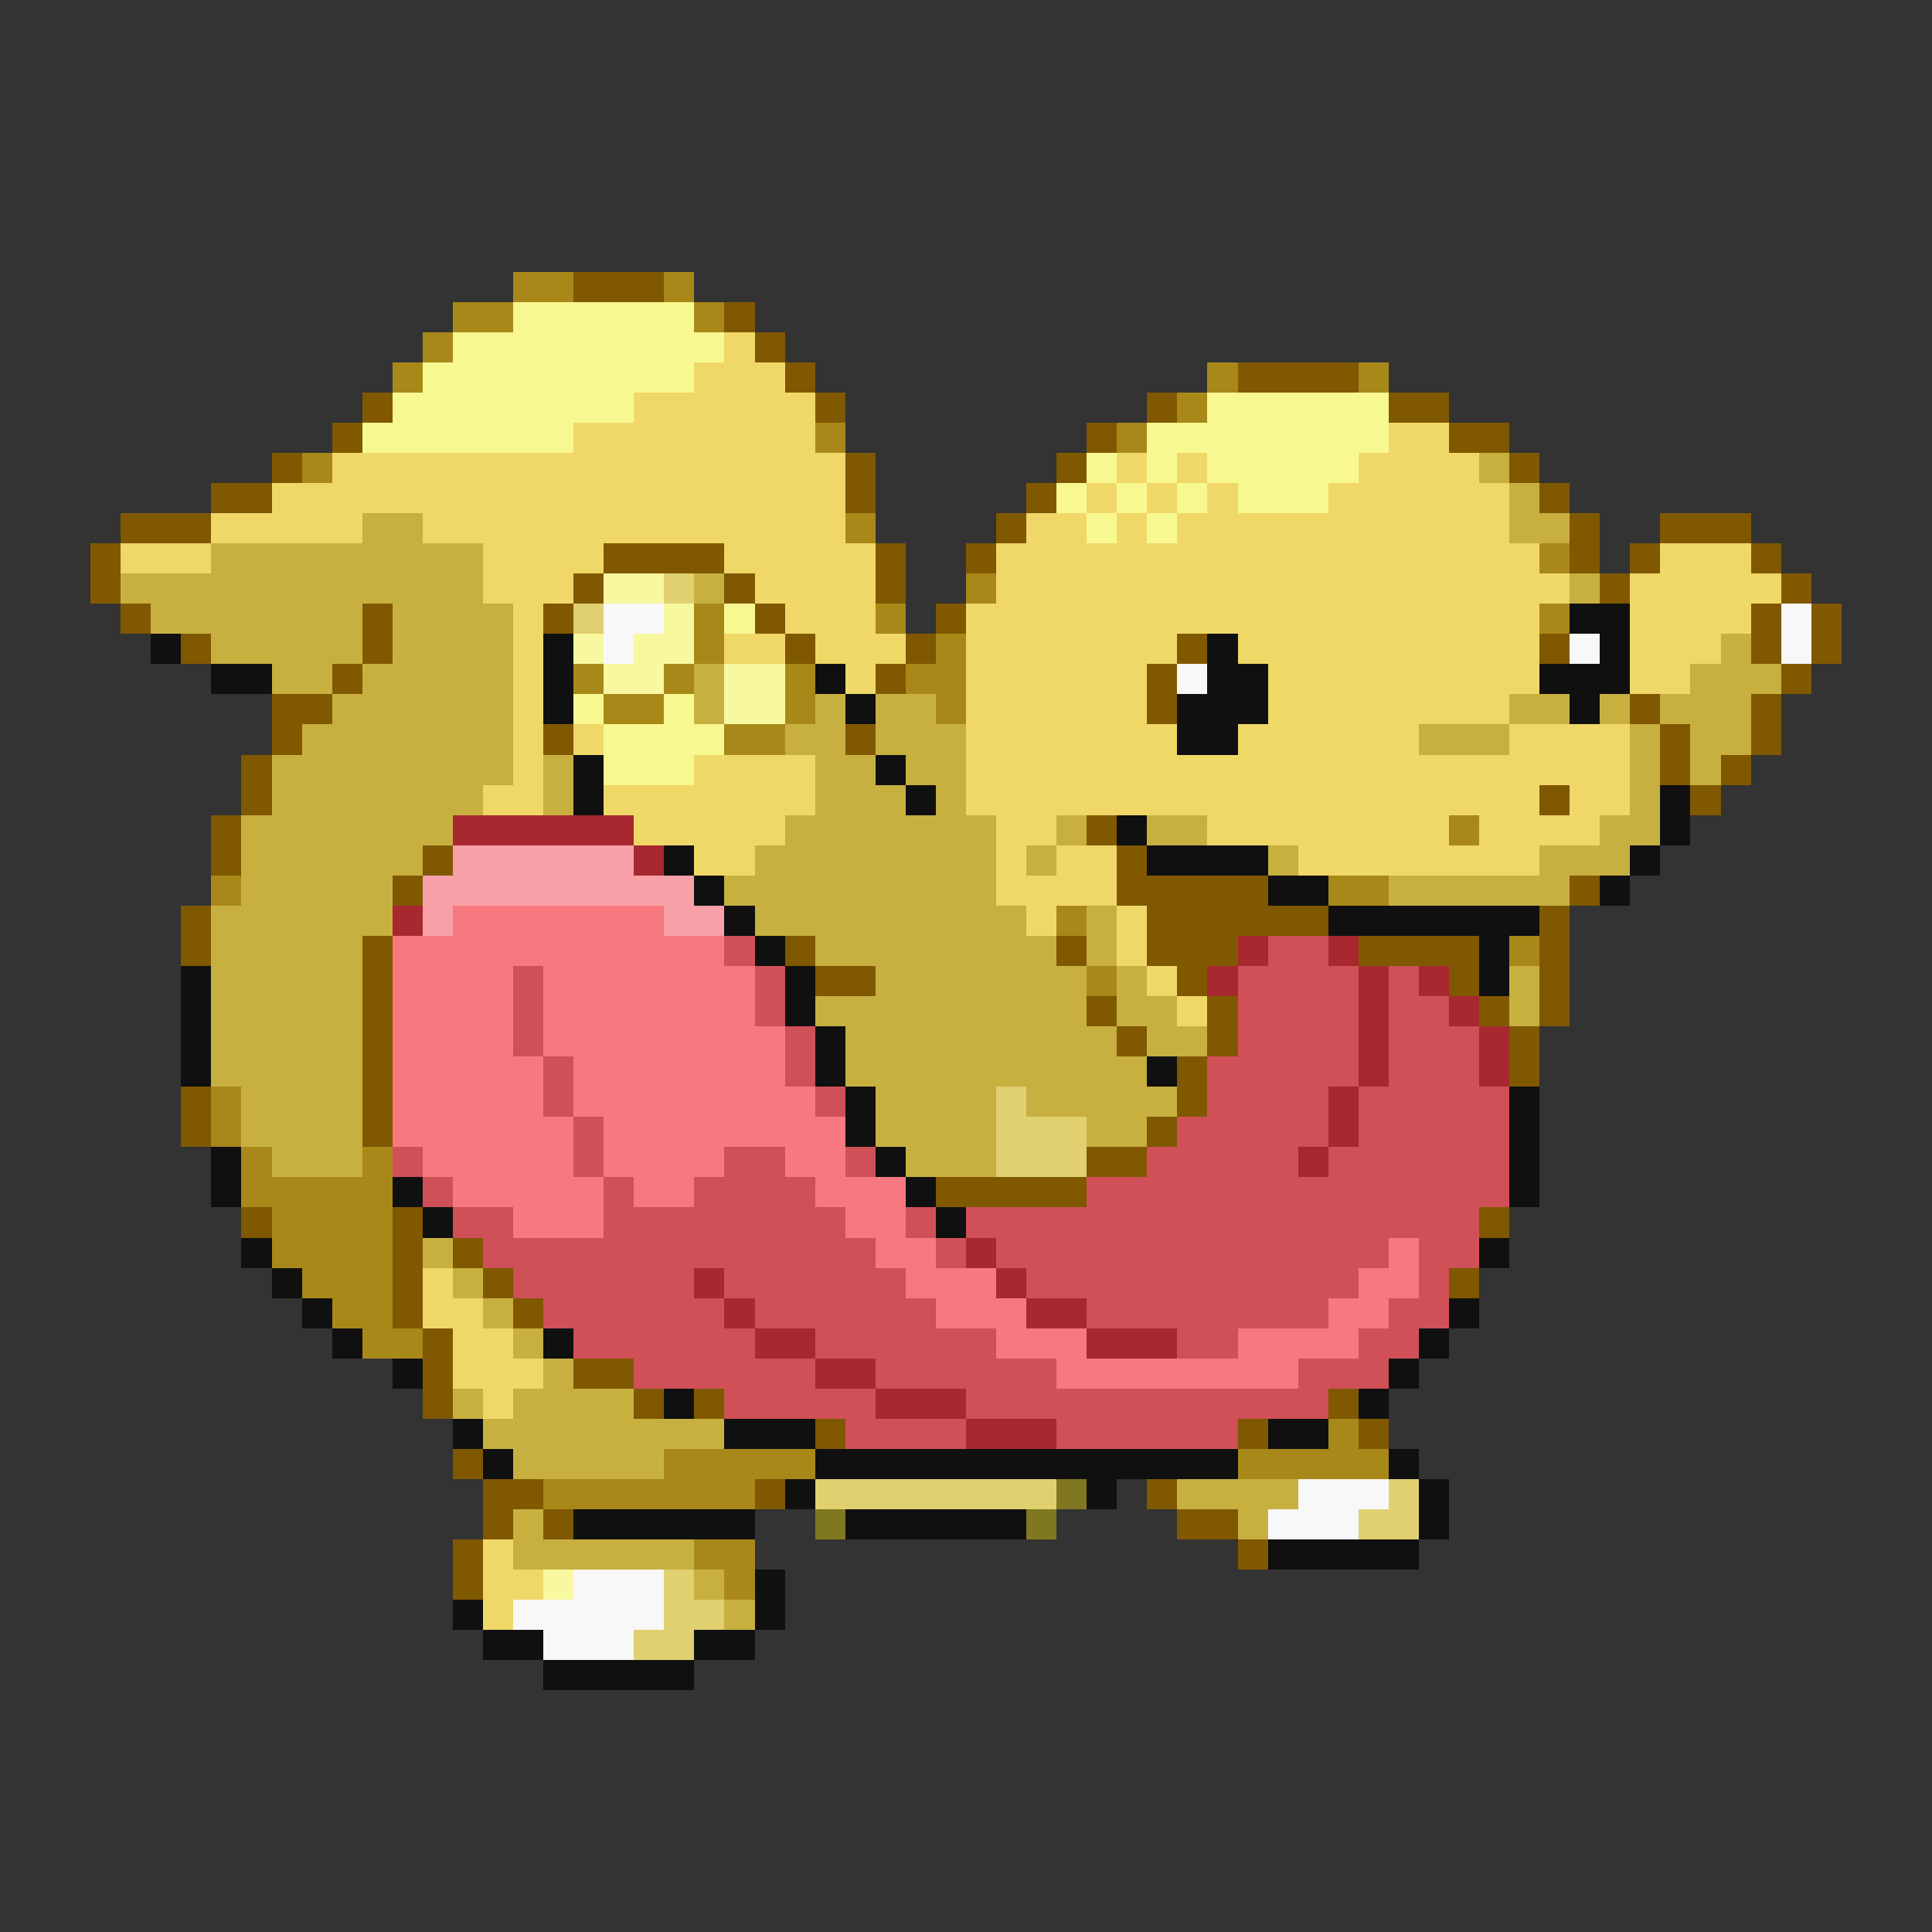 <svg xmlns="http://www.w3.org/2000/svg" viewBox="0 -0.5 64 64" shape-rendering="crispEdges">
<rect x="0" y="-0.5" width="64" height="64" fill="#333333" stroke="none"/>
<path stroke="#a88818" d="M17 9h2M22 9h1M15 10h2M23 10h1M14 11h1M13 12h1M40 12h1M45 12h1M39 13h1M27 14h1M37 14h1M10 15h1M28 17h1M51 18h1M32 19h1M23 20h1M29 20h1M51 20h1M23 21h1M31 21h1M19 22h1M22 22h1M26 22h1M30 22h2M20 23h2M26 23h1M31 23h1M24 24h2M48 27h1M7 29h1M44 29h2M35 30h1M50 31h1M36 32h1M7 36h1M7 37h1M8 38h1M12 38h1M8 39h5M9 40h4M9 41h4M10 42h3M11 43h2M12 44h2M44 47h1M22 48h5M41 48h5M18 49h7M23 51h2M24 52h1" />
<path stroke="#805800" d="M19 9h3M24 10h1M25 11h1M26 12h1M41 12h4M12 13h1M27 13h1M38 13h1M46 13h2M11 14h1M36 14h1M48 14h2M9 15h1M28 15h1M35 15h1M50 15h1M7 16h2M28 16h1M34 16h1M51 16h1M4 17h3M33 17h1M52 17h1M55 17h3M3 18h1M20 18h4M29 18h1M32 18h1M52 18h1M54 18h1M58 18h1M3 19h1M19 19h1M24 19h1M29 19h1M53 19h1M59 19h1M4 20h1M12 20h1M18 20h1M25 20h1M31 20h1M58 20h1M60 20h1M6 21h1M12 21h1M26 21h1M30 21h1M39 21h1M51 21h1M58 21h1M60 21h1M11 22h1M29 22h1M38 22h1M59 22h1M9 23h2M38 23h1M54 23h1M58 23h1M9 24h1M18 24h1M28 24h1M55 24h1M58 24h1M8 25h1M55 25h1M57 25h1M8 26h1M51 26h1M56 26h1M7 27h1M36 27h1M7 28h1M14 28h1M37 28h1M13 29h1M37 29h5M52 29h1M6 30h1M38 30h6M51 30h1M6 31h1M12 31h1M26 31h1M35 31h1M38 31h3M45 31h4M51 31h1M12 32h1M27 32h2M39 32h1M48 32h1M51 32h1M12 33h1M36 33h1M40 33h1M49 33h1M51 33h1M12 34h1M37 34h1M40 34h1M50 34h1M12 35h1M39 35h1M50 35h1M6 36h1M12 36h1M39 36h1M6 37h1M12 37h1M38 37h1M36 38h2M31 39h5M8 40h1M13 40h1M49 40h1M13 41h1M15 41h1M13 42h1M16 42h1M48 42h1M13 43h1M17 43h1M14 44h1M14 45h1M19 45h2M14 46h1M21 46h1M23 46h1M44 46h1M27 47h1M41 47h1M45 47h1M15 48h1M16 49h2M25 49h1M38 49h1M16 50h1M18 50h1M39 50h2M15 51h1M41 51h1M15 52h1" />
<path stroke="#f8f890" d="M17 10h6M15 11h9M14 12h9M13 13h8M40 13h6M12 14h7M38 14h8M36 15h1M38 15h1M40 15h5M35 16h1M37 16h1M39 16h1M41 16h3M36 17h1M38 17h1M24 20h1M19 23h1M22 23h1M20 24h4M20 25h3" />
<path stroke="#f0d868" d="M24 11h1M23 12h3M21 13h6M19 14h8M46 14h2M11 15h17M37 15h1M39 15h1M45 15h4M9 16h19M36 16h1M38 16h1M40 16h1M44 16h6M7 17h5M14 17h14M34 17h2M37 17h1M39 17h11M4 18h3M16 18h4M24 18h5M33 18h18M55 18h3M16 19h3M25 19h4M33 19h19M54 19h5M17 20h1M26 20h3M32 20h19M54 20h4M17 21h1M24 21h2M27 21h3M32 21h7M41 21h10M54 21h3M17 22h1M28 22h1M32 22h6M42 22h9M54 22h2M17 23h1M32 23h6M42 23h8M17 24h1M19 24h1M32 24h7M41 24h6M50 24h4M17 25h1M23 25h4M32 25h22M16 26h2M20 26h7M32 26h19M52 26h2M21 27h5M33 27h2M40 27h8M49 27h4M23 28h2M33 28h1M35 28h2M43 28h8M33 29h4M34 30h1M37 30h1M37 31h1M38 32h1M39 33h1M14 42h1M14 43h2M15 44h2M15 45h3M16 46h1M16 51h1M16 52h2M16 53h1" />
<path stroke="#c8b040" d="M49 15h1M50 16h1M12 17h2M50 17h2M7 18h9M4 19h12M23 19h1M52 19h1M5 20h7M13 20h4M7 21h5M13 21h4M57 21h1M9 22h2M12 22h5M23 22h1M56 22h3M11 23h6M23 23h1M27 23h1M29 23h2M50 23h2M53 23h1M55 23h3M10 24h7M26 24h2M29 24h3M47 24h3M54 24h1M56 24h2M9 25h8M18 25h1M27 25h2M30 25h2M54 25h1M56 25h1M9 26h7M18 26h1M27 26h3M31 26h1M54 26h1M8 27h7M26 27h7M35 27h1M38 27h2M53 27h2M8 28h6M25 28h8M34 28h1M42 28h1M51 28h3M8 29h5M24 29h9M46 29h6M7 30h6M25 30h9M36 30h1M7 31h5M27 31h8M36 31h1M7 32h5M29 32h7M37 32h1M50 32h1M7 33h5M27 33h9M37 33h2M50 33h1M7 34h5M28 34h9M38 34h2M7 35h5M28 35h10M8 36h4M29 36h4M34 36h5M8 37h4M29 37h4M36 37h2M9 38h3M30 38h3M14 41h1M15 42h1M16 43h1M17 44h1M18 45h1M15 46h1M17 46h4M16 47h8M17 48h5M39 49h4M17 50h1M41 50h1M17 51h6M23 52h1M24 53h1" />
<path stroke="#f8f8a0" d="M20 19h2M22 20h1M19 21h1M21 21h2M20 22h2M24 22h2M24 23h2M18 52h1" />
<path stroke="#e0d070" d="M22 19h1M19 20h1M33 36h1M33 37h3M33 38h3M27 49h8M46 49h1M45 50h2M22 52h1M22 53h2M21 54h2" />
<path stroke="#f8f8f8" d="M20 20h2M59 20h1M20 21h1M52 21h1M59 21h1M39 22h1M43 49h3M42 50h3M19 52h3M17 53h5M18 54h3" />
<path stroke="#101010" d="M52 20h2M5 21h1M18 21h1M40 21h1M53 21h1M7 22h2M18 22h1M27 22h1M40 22h2M51 22h3M18 23h1M28 23h1M39 23h3M52 23h1M39 24h2M19 25h1M29 25h1M19 26h1M30 26h1M55 26h1M37 27h1M55 27h1M22 28h1M38 28h4M54 28h1M23 29h1M42 29h2M53 29h1M24 30h1M44 30h7M25 31h1M49 31h1M6 32h1M26 32h1M49 32h1M6 33h1M26 33h1M6 34h1M27 34h1M6 35h1M27 35h1M38 35h1M28 36h1M50 36h1M28 37h1M50 37h1M7 38h1M29 38h1M50 38h1M7 39h1M13 39h1M30 39h1M50 39h1M14 40h1M31 40h1M8 41h1M49 41h1M9 42h1M10 43h1M48 43h1M11 44h1M18 44h1M47 44h1M13 45h1M46 45h1M22 46h1M45 46h1M15 47h1M24 47h3M42 47h2M16 48h1M27 48h14M46 48h1M26 49h1M36 49h1M47 49h1M19 50h6M28 50h6M47 50h1M42 51h5M25 52h1M15 53h1M25 53h1M16 54h2M23 54h2M18 55h5" />
<path stroke="#a82830" d="M15 27h6M21 28h1M13 30h1M41 31h1M44 31h1M40 32h1M45 32h1M47 32h1M45 33h1M48 33h1M45 34h1M49 34h1M45 35h1M49 35h1M44 36h1M44 37h1M43 38h1M32 41h1M23 42h1M33 42h1M24 43h1M34 43h2M25 44h2M36 44h3M27 45h2M29 46h3M32 47h3" />
<path stroke="#f8a0a8" d="M15 28h6M14 29h9M14 30h1M22 30h2" />
<path stroke="#f87880" d="M15 30h7M13 31h11M13 32h4M18 32h7M13 33h4M18 33h7M13 34h4M18 34h8M13 35h5M19 35h7M13 36h5M19 36h8M13 37h6M20 37h8M14 38h5M20 38h4M26 38h2M15 39h5M21 39h2M27 39h3M17 40h3M28 40h2M29 41h2M46 41h1M30 42h3M45 42h2M31 43h3M44 43h2M33 44h3M41 44h4M35 45h8" />
<path stroke="#d05058" d="M24 31h1M42 31h2M17 32h1M25 32h1M41 32h4M46 32h1M17 33h1M25 33h1M41 33h4M46 33h2M17 34h1M26 34h1M41 34h4M46 34h3M18 35h1M26 35h1M40 35h5M46 35h3M18 36h1M27 36h1M40 36h4M45 36h5M19 37h1M39 37h5M45 37h5M13 38h1M19 38h1M24 38h2M28 38h1M38 38h5M44 38h6M14 39h1M20 39h1M23 39h4M36 39h14M15 40h2M20 40h8M30 40h1M32 40h17M16 41h13M31 41h1M33 41h13M47 41h2M17 42h6M24 42h6M34 42h11M47 42h1M18 43h6M25 43h6M36 43h8M46 43h2M19 44h6M27 44h6M39 44h2M45 44h2M21 45h6M29 45h6M43 45h3M24 46h5M32 46h12M28 47h4M35 47h6" />
<path stroke="#807820" d="M35 49h1M27 50h1M34 50h1" />
</svg>